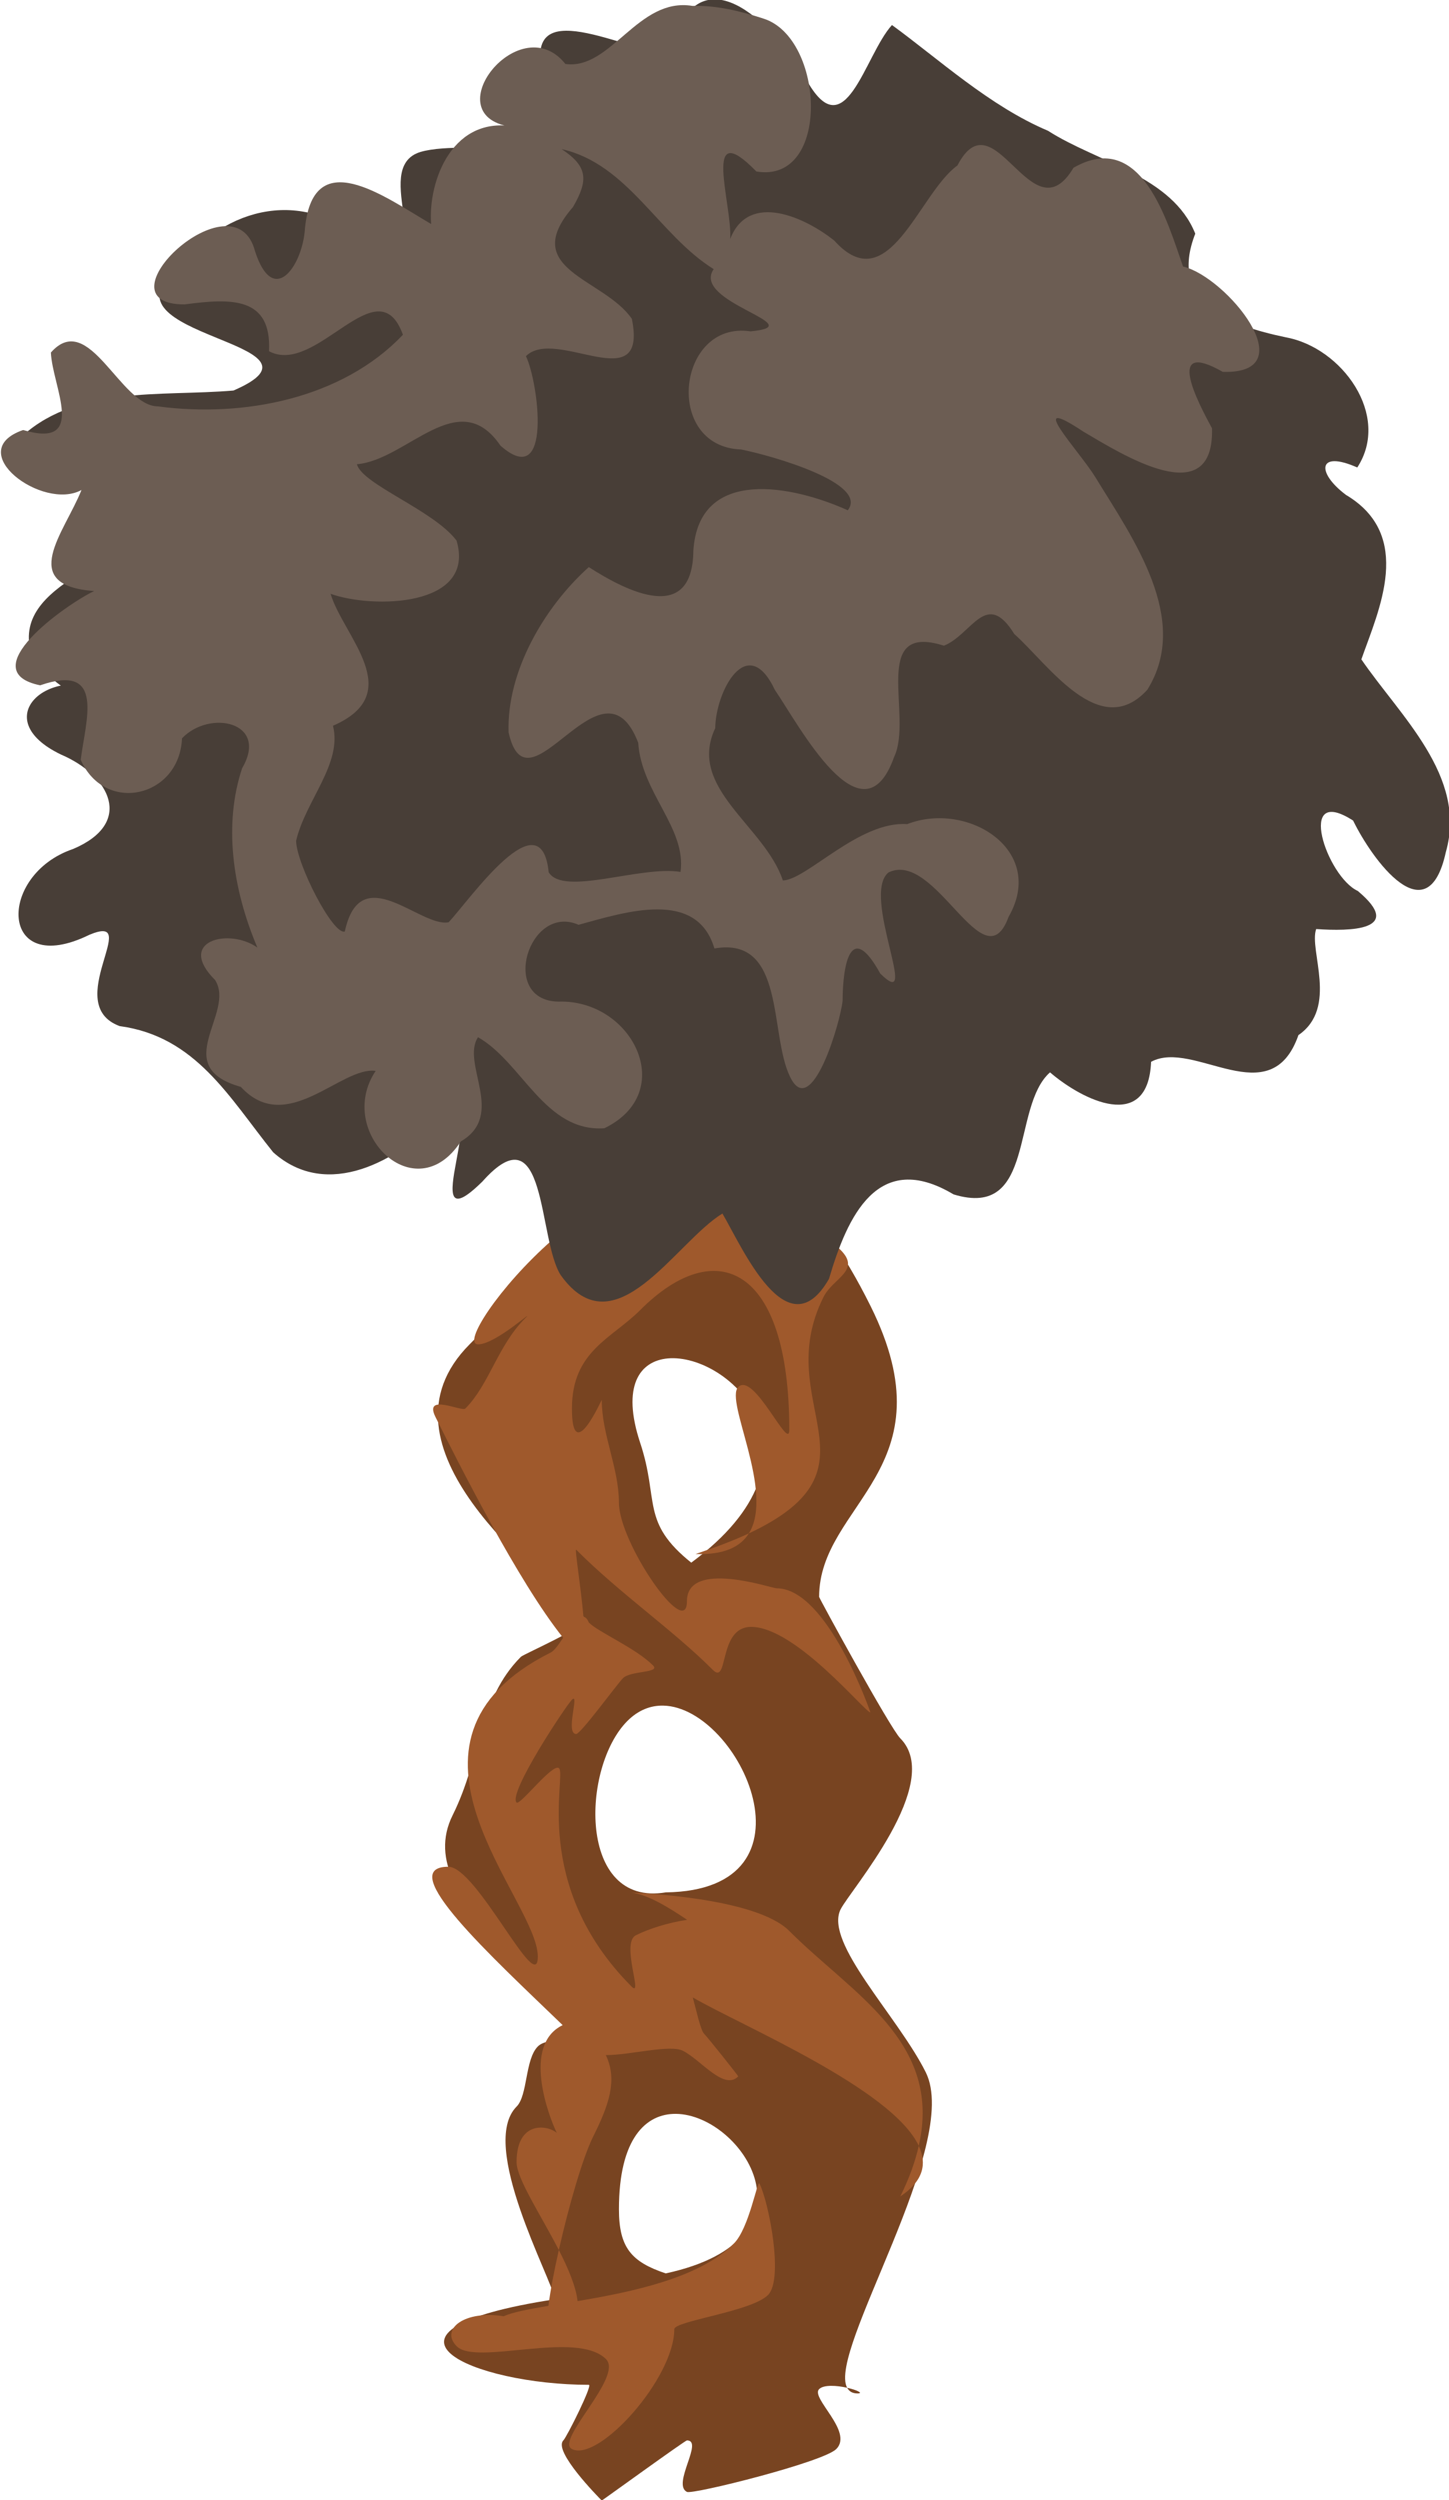 <?xml version="1.0" encoding="UTF-8" standalone="no"?>
<!-- Created with Inkscape (http://www.inkscape.org/) -->

<svg
   xmlns:dc="http://purl.org/dc/elements/1.1/"
   xmlns:cc="http://creativecommons.org/ns#"
   xmlns:rdf="http://www.w3.org/1999/02/22-rdf-syntax-ns#"
   xmlns:svg="http://www.w3.org/2000/svg"
   xmlns="http://www.w3.org/2000/svg"
   xmlns:sodipodi="http://sodipodi.sourceforge.net/DTD/sodipodi-0.dtd"
   xmlns:inkscape="http://www.inkscape.org/namespaces/inkscape"
   width="200"
   height="345"
   id="svg5633"
   version="1.1"
   inkscape:version="0.48.2 r9819"
   sodipodi:docname="New document 23">
  <defs
     id="defs5635" />
  <sodipodi:namedview
     id="base"
     pagecolor="#ffffff"
     bordercolor="#666666"
     borderopacity="1.0"
     inkscape:pageopacity="0.0"
     inkscape:pageshadow="2"
     inkscape:zoom="0.35"
     inkscape:cx="375"
     inkscape:cy="198.2345"
     inkscape:document-units="px"
     inkscape:current-layer="layer1"
     showgrid="false"
     inkscape:window-width="635"
     inkscape:window-height="425"
     inkscape:window-x="25"
     inkscape:window-y="25"
     inkscape:window-maximized="0" />
  <g
     inkscape:label="Layer 1"
     inkscape:groupmode="layer"
     id="layer1"
     transform="translate(0,-707.362)">
    <g
       transform="matrix(0.998,0,0,1,-1903.79,1208.755)"
       id="g4859-5"
       inkscape:export-filename="C:\Users\nine\Desktop\Gourdian\shrub_stages.png"
       inkscape:export-xdpi="72"
       inkscape:export-ydpi="72">
      <g
         transform="matrix(1,0,0,1.002,1.769,25.757)"
         id="g4806-4">
        <path
           inkscape:connector-curvature="0"
           style="fill:#784421;fill-opacity:1;stroke:none"
           d="m 2004.344,-366.344 c -11.884,0.095 -23.231,15.043 -33.563,25.375 -14.121,14.121 9.896,31.677 15.938,37.719 0.903,0.903 -8.441,4.91 -8.844,5.312 -5.907,5.907 -5.407,13.752 -9.438,21.812 -6.261,12.522 17.688,23.568 17.688,29.5 0,2.117 -4.409,0.847 -5.906,2.344 -1.784,1.784 -1.379,6.723 -2.938,8.281 -5.295,5.295 4.822,23.589 5.313,26.531 -28.714,4.382 -11.219,11.781 4.687,11.781 0.55,0 -3.044,7.169 -3.531,7.656 -1.448,1.449 4.747,7.716 5.312,8.281 0.024,0.025 11.529,-8.281 11.781,-8.281 2.359,0 -2.11,6.039 0,7.094 0.78,0.39 18.843,-4.093 20.656,-5.906 2.404,-2.404 -3.595,-7.031 -2.375,-8.25 0.639,-0.639 2.474,-0.502 3.875,-0.188 -2.77,-5.013 15.831,-33.526 10.875,-43.438 -3.846,-7.693 -14.079,-17.842 -11.781,-22.438 1.324,-2.649 14.38,-17.432 8.25,-23.562 -1.399,-1.399 -11.219,-19.3 -11.219,-19.469 0,-12.892 18.348,-17.585 7.094,-40.094 -7.413,-14.827 -14.744,-20.12 -21.875,-20.062 z M 2023,-197.281 c 0.271,0.491 0.714,0.781 1.438,0.781 0.876,0 -0.079,-0.477 -1.438,-0.781 z m -24.812,-141.75 c 8.518,-0.77 23.353,13.346 3.25,28.125 -7.025,-5.62 -4.401,-8.515 -7.062,-16.5 -2.611,-7.834 -0.06,-11.275 3.812,-11.625 z m -0.625,47.812 c 10.609,0.216 22.367,25.426 0.344,25.719 -12.184,2.031 -11.677,-17.229 -5.312,-23.594 1.521,-1.521 3.233,-2.16 4.969,-2.125 z M 1999.344,-235 c 9.204,0.125 20.511,17.248 -1.438,21.969 -4.753,-1.584 -6.469,-3.56 -6.469,-8.844 0,-9.733 3.723,-13.182 7.906,-13.125 z"
           id="path4788-3" />
        <path
           inkscape:connector-curvature="0"
           style="fill:#9f592c;fill-opacity:1;stroke:none"
           d="m 2007.719,-365.062 c -1.728,-0.261 -2.307,5.036 -2.719,4.625 -12.268,-12.268 -37.614,19.469 -33.031,19.469 2.463,0 8.21,-5.304 6.469,-3.562 -3.782,3.782 -4.927,9.083 -8.25,12.406 -0.47,0.47 -5.797,-2.187 -4.125,1.156 3.075,6.15 11.476,22.758 17.656,30.406 -0.617,0.923 -1.207,1.776 -1.719,2.031 -24.708,12.354 -1.781,33.974 -1.781,41.875 0,5.633 -8.429,-12.375 -12.375,-12.375 -7.599,0 5.926,12.31 15.812,21.812 -5.644,2.719 -1.954,12.514 -0.812,14.844 -1.199,-1.077 -5.563,-1.8 -5.563,4.031 0,2.253 3.347,7.257 5.844,12.094 1.363,-6.022 3.302,-12.73 4.75,-15.625 2.168,-4.337 3.402,-7.769 1.75,-11.219 3.333,0.014 8.847,-1.498 10.656,-0.594 2.517,1.259 5.666,5.521 7.656,3.531 0.048,-0.048 -4.231,-5.387 -4.719,-5.875 -0.474,-0.474 -1.051,-3.079 -1.563,-5 6.679,3.873 27.557,12.564 31.25,20.438 3.297,-14.393 -9.294,-20.982 -17.906,-29.594 -4.655,-4.655 -21.101,-5.226 -21.875,-5.281 2.283,0.25 5.147,2.009 7.75,3.75 -2.604,0.369 -5.339,1.247 -7.094,2.125 -2.117,1.059 1.08,8.736 -0.594,7.062 -13.994,-13.994 -8.958,-28.989 -10.031,-30.062 -0.822,-0.822 -5.412,5.182 -5.875,4.719 -1.239,-1.239 6.821,-13.321 7.656,-14.156 1.121,-1.121 -0.991,4.719 0.594,4.719 0.62,0 5.647,-6.865 6.469,-7.688 1.058,-1.059 5.215,-0.691 4.156,-1.75 -2.393,-2.393 -7.541,-4.572 -8.875,-5.906 -0.225,-0.524 -0.474,-0.759 -0.75,-0.812 -0.371,-4.246 -1.249,-9.468 -1,-9.219 5.992,5.992 13.468,11.124 18.875,16.531 2.244,2.244 0.707,-5.906 5.313,-5.906 6.173,0 15.762,11.781 16.5,11.781 0.014,0 -5.919,-17.094 -12.969,-17.094 -0.697,0 -12.406,-4.018 -12.406,1.781 0,5.507 -9.406,-8.055 -9.406,-13.562 0,-4.783 -2.375,-9.374 -2.375,-14.156 0,-0.134 -4.125,9.241 -4.125,1.188 0,-7.938 5.507,-9.632 9.438,-13.562 10.403,-10.403 20.625,-6.204 20.625,16.5 0,3.07 -4.891,-8.077 -7.062,-5.906 -1.904,1.904 5.061,14.421 1.469,20.156 19.325,-9.027 2.92,-17.746 10.313,-32.531 1.334,-2.669 5.244,-3.631 2.375,-6.5 -4.341,-4.341 -8.976,-6.007 -13.563,-10.594 -0.296,-0.296 -0.566,-0.463 -0.812,-0.5 z m 1.687,50.125 c -2.034,0.95 -4.481,1.879 -7.375,2.844 3.983,0.131 6.221,-1.001 7.375,-2.844 z m 23.5,84.344 c -0.49,2.139 -1.304,4.452 -2.562,6.969 3.21,-2.127 3.719,-4.503 2.562,-6.969 z M 1983.125,-216.25 c -0.658,2.908 -1.181,5.608 -1.438,7.688 -2.771,0.462 -5.007,0.881 -6.188,1.438 -5.313,-0.886 -8.875,1.75 -6.5,4.125 2.731,2.731 16.599,-2.276 20.656,1.781 2.407,2.407 -7.08,11.194 -4.719,12.375 3.702,1.851 14.156,-9.74 14.156,-16.5 0,-1.147 10.665,-2.415 12.969,-4.719 2.18,-2.18 0.115,-12.739 -1.188,-15.344 -0.287,-0.573 -1.415,6.134 -3.531,8.25 -4.772,4.772 -14.124,6.683 -21.625,7.938 -0.233,-2.01 -1.286,-4.498 -2.594,-7.031 z"
           id="path4797-1" />
      </g>
      <g
         id="g4855-23"
         transform="matrix(1,0,0,0.985,10,-90.356)">
        <path
           style="fill:#483e37;fill-opacity:1;stroke:none"
           d="m 1912.404,-320.343 c -7.915,-3.963 -16.736,3.71 -6.345,8.757 6.76,2.932 10.148,9.58 1.648,13.224 -10.54,3.624 -10.26,18.241 2.271,12.011 7.532,-3.188 -3.99,9.742 4.176,12.796 10.546,1.447 15.137,9.991 21.237,17.682 7.521,6.791 17.259,1.136 23.052,-4.926 7.919,-4.818 -3.944,18.839 5.894,9.003 8.959,-10.186 7.626,8.12 10.825,13.138 7.505,10.616 15.847,-4.618 22.355,-8.639 2.76,4.748 8.982,19.353 14.74,9.145 2.56,-8.798 6.759,-18.155 17.232,-11.826 11.451,3.537 7.93,-12.264 13.337,-17.096 4.468,3.896 13.579,8.508 13.977,-1.477 5.919,-3.246 16.515,7.458 20.38,-3.742 5.551,-3.857 1.41,-11.922 2.454,-14.857 4.627,0.332 12.323,0.228 5.75,-5.338 -4.309,-2.02 -8.609,-15.06 -0.641,-9.856 2.629,5.472 10.304,16.172 12.823,4.408 3.005,-10.615 -6.327,-19.042 -11.684,-26.991 2.412,-6.939 7.303,-17.358 -2.133,-23.044 -4.093,-3.108 -3.946,-6.317 1.568,-3.836 4.691,-7.29 -2.123,-16.829 -9.924,-18.245 -7.819,-1.665 -16.228,-4.806 -12.482,-14.509 -3.191,-8.091 -13.567,-9.993 -20.366,-14.415 -8.06,-3.44 -15.194,-10.106 -21.582,-14.814 -3.826,4.268 -6.481,17.697 -11.955,7.441 -4.657,-8.013 -15.012,-18.291 -18.769,-3.63 -5.516,0.431 -21.254,-9.284 -17.294,4.07 7.097,12.724 -10.357,7.879 -17.16,9.89 -7.4,2.217 3.621,17.35 -7.428,13.093 -8.276,-8.121 -19.588,-5.685 -26.197,3.296 -11.879,9.545 23.126,10.299 7.734,17.041 -10.026,0.882 -22.195,-0.83 -29.881,7.019 -4.309,10.001 15.098,4.127 20.051,9.279 -3.878,8.094 -21.398,10.265 -18.053,20.864 2.076,3.033 6.451,7.268 10.387,5.083 z"
           id="path4836-3"
           inkscape:connector-curvature="0" />
        <path
           style="fill:#6c5d53;fill-opacity:1;stroke:none"
           d="m 1993.375,-416.469 c -7.557,-1.264 -11.262,9.023 -17.573,8.134 -6.509,-8.267 -18.965,8.22 -6.411,8.908 -9.166,-2.143 -12.621,7.53 -12.158,13.512 -6.486,-3.833 -16.566,-11.511 -17.49,1.094 -0.499,4.989 -4.369,10.471 -6.857,2.746 -2.836,-11.095 -22.358,7.473 -9.738,7.422 6.51,-0.883 12.034,-1.069 11.664,6.559 6.583,3.555 15.037,-12.091 18.52,-2.305 -8.382,8.941 -22.027,11.634 -33.878,10.031 -5.244,-0.013 -9.512,-13.611 -14.811,-7.543 0.19,4.749 5.128,13.536 -3.84,10.854 -8.47,2.971 2.729,11.389 8.071,8.402 -2.308,5.906 -8.949,13.369 1.75,14.156 -3.914,1.884 -16.945,11.237 -7.464,13.205 9.077,-3.178 6.277,4.914 5.61,10.438 3.334,7.651 13.652,5.297 14.01,-3.016 3.814,-4.06 12.07,-2.31 8.309,4.198 -2.546,7.772 -1.39,16.756 2.112,25.116 -3.924,-2.803 -11.29,-0.953 -5.851,4.544 2.914,4.635 -6.474,12.112 3.563,14.973 6.368,7.002 13.856,-2.918 18.648,-2.239 -5.636,8.542 5.495,19.652 11.771,9.886 6.288,-3.714 -0.011,-10.94 2.386,-14.605 6.129,3.535 9.243,13.322 17.468,12.755 10.289,-5.048 3.884,-18.085 -6.359,-17.741 -8.21,-0.139 -4.095,-13.807 2.795,-10.761 6.589,-1.827 16.342,-5.032 18.79,3.316 9.868,-1.747 7.556,11.941 10.452,17.957 2.955,6.28 6.987,-7.648 7.274,-10.639 0.027,-5.049 1.098,-11.366 5.207,-3.807 5.727,5.741 -2.712,-10.988 1.141,-14.16 6.541,-3.22 13.178,15.715 16.608,6.224 5.298,-9.361 -5.673,-16.283 -14.023,-12.992 -6.626,-0.489 -13.916,7.822 -17.194,7.89 -2.524,-7.682 -13.269,-12.918 -9.353,-21.335 0.044,-5.099 4.414,-13.576 8.249,-5.356 3.334,4.917 12.102,21.856 16.485,9.406 2.695,-5.672 -3.45,-18.939 6.897,-15.601 3.897,-1.589 5.843,-8.002 9.726,-1.641 4.746,4.284 11.836,15.094 18.4,7.816 6.097,-9.896 -2.061,-21.292 -7.192,-29.792 -2.205,-3.66 -10.038,-12 -1.656,-6.376 5.379,3.203 18.114,11.384 17.797,-0.46 -1.931,-3.611 -6.628,-12.603 1.489,-7.907 11.521,0.347 0.54,-13.305 -5.496,-14.761 -2.13,-6.107 -5.699,-19.342 -15.15,-13.829 -5.782,9.852 -10.917,-10.322 -16.054,-0.32 -5.328,3.862 -9.501,19.028 -17.041,10.508 -3.924,-3.167 -11.809,-6.958 -14.387,-0.205 0.33,-4.757 -4.059,-17.449 3.623,-9.464 10.31,1.757 9.47,-18.67 1.002,-21.411 -3.171,-1.042 -6.481,-1.887 -9.844,-1.781 z m -18.094,20.062 c 9.18,2.08 13.447,12.046 21.031,16.812 -3.193,4.672 13.82,7.88 5.096,8.718 -10.173,-1.556 -12.089,16.167 -1.295,16.547 4.461,0.912 17.661,4.757 14.74,8.517 -7.558,-3.461 -20.601,-6.192 -21.354,5.659 -0.11,10.395 -9.174,5.736 -14.461,2.302 -6.111,5.549 -11.376,14.59 -11.092,23.153 2.661,12.131 12.921,-11.719 17.925,1.448 0.454,7.027 6.693,11.959 5.854,18.097 -5.572,-0.912 -16.18,3.448 -18.234,0.053 -1.053,-10.537 -10.864,3.765 -13.833,7 -3.911,0.787 -12.187,-8.935 -14.363,1.288 -1.591,0.599 -6.686,-9.431 -6.738,-12.696 1.288,-5.607 6.429,-10.814 5.099,-16.118 10.33,-4.557 1.439,-12.515 -0.333,-18.487 5.751,2.102 20.144,1.917 17.426,-7.451 -3.187,-4.277 -13.038,-7.857 -13.785,-10.698 6.987,-0.608 14.059,-11.217 19.863,-2.597 7.225,6.429 5.249,-8.883 3.518,-12.545 4.141,-4.175 16.911,6.111 14.649,-5.224 -3.886,-5.731 -15.715,-6.837 -8.144,-15.662 2.196,-3.831 1.998,-5.723 -1.57,-8.117 z"
           id="path4843-4"
           inkscape:connector-curvature="0" />
      </g>
    </g>
  </g>
</svg>

